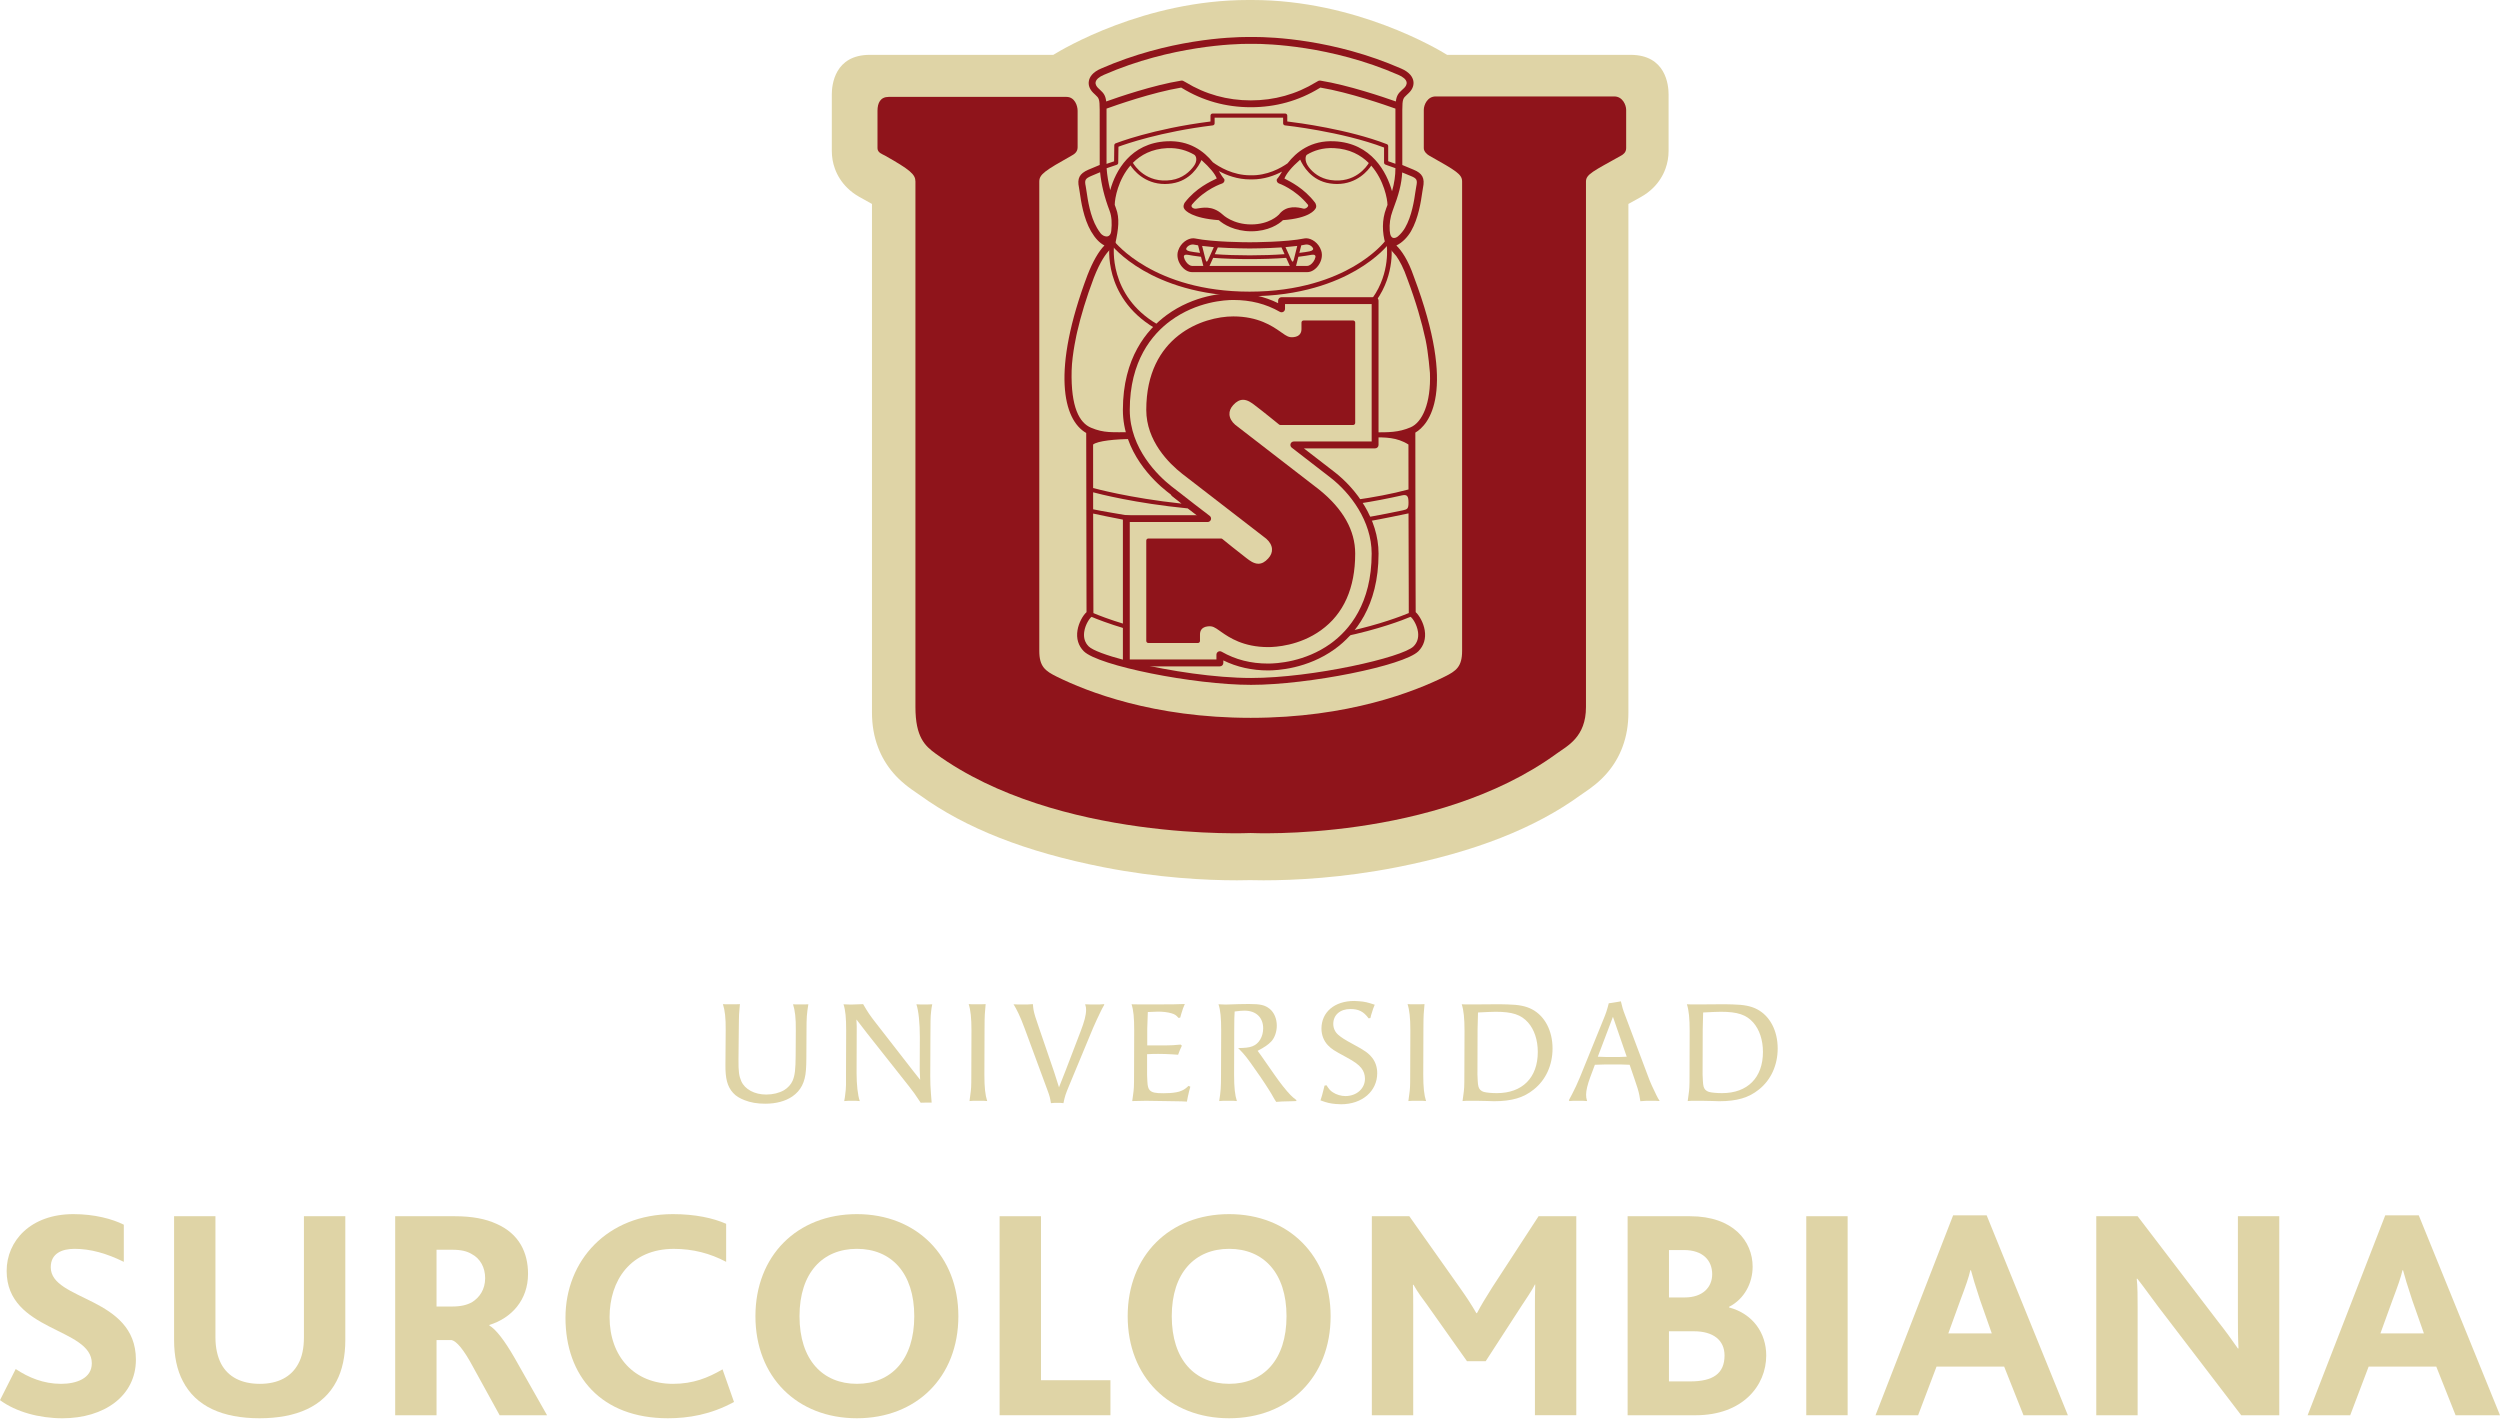<svg width="280" height="159" viewBox="0 0 280 159" fill="none" xmlns="http://www.w3.org/2000/svg">
<path d="M90.329 115.424L90.312 118.506C90.312 118.974 90.296 119.425 90.267 119.83C90.172 121.217 89.688 122.152 88.739 122.805C87.96 123.335 86.93 123.615 85.703 123.615C84.831 123.615 84.051 123.49 83.367 123.211C82.884 123.022 82.431 122.774 82.104 122.401C81.466 121.699 81.232 120.811 81.248 119.253L81.278 115.408C81.293 113.99 81.185 113.134 80.966 112.464L81.358 112.481H82.37L82.869 112.464L82.776 113.602C82.758 113.867 82.758 114.428 82.745 115.285L82.711 118.632C82.697 120.066 82.777 120.516 83.023 121.094C83.429 122.013 84.52 122.589 85.81 122.589C86.574 122.589 87.26 122.416 87.806 122.106C88.243 121.841 88.585 121.467 88.772 121.046C89.036 120.422 89.1 119.769 89.114 118.228L89.131 115.425C89.148 114.007 89.037 113.15 88.819 112.48L89.224 112.496H90.095L90.535 112.48C90.361 113.587 90.329 113.911 90.329 115.424Z" fill="#DFD4A6"/>
<path d="M104.299 113.164C104.254 113.539 104.221 113.912 104.221 114.3C104.221 114.613 104.206 115.236 104.206 116.171L104.189 120.562C104.189 120.811 104.189 121.123 104.206 121.512C104.254 122.323 104.269 122.618 104.345 123.49H103.756L103.117 123.505C102.525 122.603 102.278 122.259 101.761 121.606L97.167 115.797L95.921 114.179L95.954 114.973L95.937 120.175C95.937 121.467 96.062 122.636 96.294 123.322L95.89 123.29H95.002L94.551 123.322C94.615 123.009 94.645 122.777 94.659 122.62C94.707 122.261 94.753 121.888 94.753 121.498V120.158L94.77 115.408C94.77 113.99 94.693 113.149 94.473 112.48L95.282 112.512L96.671 112.464C97.215 113.4 97.449 113.743 98.056 114.52L102.183 119.831L103.056 120.938L103.008 119.831L103.023 116.157C103.023 114.599 102.884 113.214 102.636 112.48L103.008 112.497H103.96L104.411 112.48C104.345 112.791 104.316 113.009 104.299 113.164Z" fill="#DFD4A6"/>
<path d="M110.158 123.288H109.022L108.585 123.318L108.677 122.619C108.77 121.948 108.788 121.792 108.788 120.359L108.804 115.405C108.804 114.02 108.709 113.132 108.493 112.462L108.882 112.479H109.894L110.392 112.462L110.3 113.6C110.284 113.865 110.269 114.425 110.269 115.282L110.251 120.376C110.251 121.792 110.347 122.648 110.564 123.318L110.158 123.288Z" fill="#DFD4A6"/>
<path d="M123.283 113.275L122.859 114.162L122.426 115.127L119.792 121.466C119.326 122.587 119.264 122.776 119.107 123.554L118.78 123.522H118.095L117.704 123.554C117.611 122.978 117.581 122.806 117.301 122.06L114.764 115.191C114.233 113.743 113.845 113.01 113.517 112.48L113.907 112.497H115.138L115.682 112.463C115.712 112.744 115.726 112.962 115.756 113.103C115.822 113.493 116.023 114.132 116.351 115.065L118.063 120.065L118.608 121.778L119.34 119.924L121.021 115.532C121.443 114.441 121.643 113.694 121.643 113.103C121.643 112.885 121.628 112.759 121.537 112.48L122.032 112.497H123.201L123.651 112.463L123.682 112.526C123.498 112.854 123.357 113.103 123.283 113.275Z" fill="#DFD4A6"/>
<path d="M133.182 122.214L133.042 122.82L132.933 123.381C132.65 123.366 132.448 123.35 132.323 123.35C132.261 123.35 131.639 123.335 130.442 123.32L128.353 123.289L126.81 123.32L126.905 122.62C126.998 121.933 127.014 121.795 127.014 120.36L127.03 115.407C127.03 113.989 126.953 113.149 126.733 112.479L127.559 112.493H129.723C131.485 112.493 131.656 112.479 132.699 112.448L132.495 112.947L132.292 113.584L132.184 113.974L131.995 114.005C131.717 113.693 131.576 113.599 131.204 113.489C130.781 113.365 130.269 113.303 129.691 113.303C129.443 113.303 129.024 113.319 128.556 113.348L128.491 115.232V117.086H130.546C131.203 117.086 131.482 117.056 132.228 116.993L132.37 117.117L132.15 117.6L131.947 118.131C131.637 118.099 131.403 118.083 131.248 118.083C130.718 118.053 130.22 118.036 129.721 118.036C129.301 118.036 129.097 118.036 128.474 118.069V120.404C128.474 120.591 128.49 120.825 128.505 121.12C128.536 121.68 128.599 121.914 128.785 122.116C129.035 122.364 129.392 122.443 130.298 122.443C130.872 122.443 131.323 122.413 131.746 122.334C131.946 122.303 132.165 122.241 132.368 122.147C132.647 122.022 132.803 121.913 133.115 121.617L133.318 121.711L133.182 122.214Z" fill="#DFD4A6"/>
<path d="M145.18 123.318L144.776 123.335L143.593 123.366L142.937 123.411L142.754 123.132L142.548 122.775C142.472 122.62 142.347 122.431 142.206 122.197C141.55 121.138 140.865 120.157 140.04 119.005C139.341 118.024 139.045 117.774 138.671 117.386C139.417 117.37 139.885 117.338 140.274 117.182C141.022 116.902 141.475 116.077 141.475 115.173C141.475 113.974 140.694 113.194 139.387 113.194C139.107 113.194 138.856 113.211 138.281 113.288C138.248 113.944 138.234 114.1 138.234 115.282L138.219 120.376C138.219 121.794 138.313 122.65 138.529 123.318L138.126 123.289H136.988L136.55 123.318C136.722 122.213 136.754 121.839 136.754 120.36L136.771 115.407C136.771 113.989 136.693 113.149 136.472 112.479L137.284 112.51L138.764 112.463C139.168 112.447 139.528 112.447 139.868 112.447C141.193 112.447 141.677 112.572 142.206 112.991C142.719 113.413 143.001 114.112 143.001 114.875C143.001 115.529 142.782 116.215 142.375 116.65C142.034 117.011 141.598 117.306 140.851 117.693L141.208 118.176L142.687 120.295C143.372 121.292 144.058 122.148 144.526 122.63C144.775 122.88 144.885 122.974 145.195 123.208L145.18 123.318Z" fill="#DFD4A6"/>
<path d="M150.201 123.677C150.012 123.677 149.811 123.662 149.593 123.647C148.953 123.584 148.657 123.522 147.894 123.242L148.065 122.697L148.251 121.981L148.347 121.592L148.563 121.545C148.846 121.981 148.986 122.153 149.279 122.34C149.671 122.604 150.215 122.76 150.683 122.76C151.944 122.76 152.877 121.919 152.877 120.813C152.877 120.377 152.736 119.957 152.473 119.63C152.147 119.225 151.725 118.914 150.775 118.4C149.358 117.638 149.154 117.498 148.735 117.076C148.267 116.592 148.003 115.923 148.003 115.207C148.003 113.353 149.469 112.107 151.68 112.107C151.866 112.107 152.052 112.124 152.24 112.139C152.846 112.185 153.173 112.264 153.97 112.529L153.796 112.964L153.564 113.695L153.486 114.022L153.284 114.052C152.723 113.289 152.162 113.01 151.243 113.01C150.089 113.01 149.327 113.679 149.327 114.675C149.327 115.144 149.513 115.564 149.858 115.876C150.215 116.189 150.588 116.436 151.602 116.982C152.878 117.669 153.267 117.948 153.689 118.477C154.064 118.96 154.249 119.553 154.249 120.191C154.249 122.214 152.568 123.677 150.201 123.677Z" fill="#DFD4A6"/>
<path d="M159.312 123.288H158.176L157.738 123.318L157.831 122.619C157.925 121.948 157.942 121.792 157.942 120.359L157.96 115.405C157.96 114.02 157.864 113.132 157.646 112.462L158.035 112.479H159.048L159.546 112.462L159.453 113.6C159.438 113.865 159.422 114.425 159.422 115.282L159.405 120.376C159.405 121.792 159.502 122.648 159.717 123.318L159.312 123.288Z" fill="#DFD4A6"/>
<path d="M171.779 122.025C170.644 122.947 169.319 123.336 167.327 123.336C166.953 123.336 166.314 123.288 165.378 123.288H164.242L163.805 123.319L163.899 122.619C163.991 121.949 164.008 121.792 164.008 120.359L164.026 115.469C164.026 114.05 163.933 113.148 163.713 112.478C164.181 112.495 163.917 112.495 165.131 112.495C165.771 112.495 166.796 112.478 167.436 112.478C167.978 112.478 168.449 112.478 168.838 112.495C170.115 112.524 170.895 112.681 171.58 113.038C173.028 113.8 173.885 115.453 173.885 117.431C173.885 119.284 173.137 120.951 171.779 122.025ZM171.142 114.519C170.364 113.648 169.399 113.319 167.514 113.319C167.016 113.319 166.517 113.353 165.537 113.398L165.488 115.282L165.474 120.343C165.474 120.546 165.488 120.797 165.505 121.061C165.536 121.622 165.598 121.856 165.783 122.058C165.894 122.166 166.017 122.245 166.174 122.291C166.501 122.383 167.077 122.431 167.652 122.431C170.503 122.431 172.233 120.702 172.233 117.821C172.233 116.483 171.844 115.314 171.142 114.519Z" fill="#DFD4A6"/>
<path d="M185.4 123.288H184.403L183.718 123.335L183.611 122.679C183.516 122.181 183.36 121.699 183.048 120.797L182.52 119.255L181.568 119.222H179.717L178.626 119.255L178.097 120.672C177.801 121.482 177.643 122.135 177.643 122.603C177.643 122.837 177.66 122.992 177.753 123.319L177.269 123.288H176.195L175.776 123.319L175.713 123.225L176.086 122.523C176.195 122.32 176.337 122.025 176.522 121.635C176.709 121.233 176.849 120.903 176.945 120.671L179.528 114.315C179.903 113.413 179.981 113.148 180.181 112.368L180.509 112.323L181.195 112.212L181.537 112.15C181.693 112.804 181.756 113.052 182.022 113.738L184.606 120.608C184.808 121.168 185.135 121.9 185.51 122.647C185.648 122.927 185.71 123.037 185.882 123.316L185.4 123.288ZM180.65 113.881L178.955 118.351L179.874 118.383H181.384L182.192 118.351L180.65 113.881Z" fill="#DFD4A6"/>
<path d="M196.999 122.025C195.86 122.947 194.539 123.336 192.545 123.336C192.171 123.336 191.533 123.288 190.597 123.288H189.462L189.023 123.319L189.118 122.619C189.211 121.949 189.228 121.792 189.228 120.359L189.243 115.469C189.243 114.05 189.15 113.148 188.933 112.478C189.4 112.495 189.137 112.495 190.347 112.495C190.987 112.495 192.016 112.478 192.655 112.478C193.198 112.478 193.667 112.478 194.055 112.495C195.331 112.524 196.111 112.681 196.797 113.038C198.245 113.8 199.101 115.453 199.101 117.431C199.1 119.284 198.354 120.951 196.999 122.025ZM196.361 114.519C195.581 113.648 194.615 113.319 192.73 113.319C192.232 113.319 191.734 113.353 190.752 113.398L190.705 115.282L190.69 120.343C190.69 120.546 190.705 120.797 190.723 121.061C190.751 121.622 190.815 121.856 191.002 122.058C191.109 122.166 191.236 122.245 191.391 122.291C191.717 122.383 192.295 122.431 192.871 122.431C195.721 122.431 197.45 120.702 197.45 117.821C197.45 116.483 197.06 115.314 196.361 114.519Z" fill="#DFD4A6"/>
<path d="M1.759 153.332C3.18 154.279 4.872 154.99 6.833 154.99C8.559 154.99 10.283 154.382 10.283 152.69C10.283 148.666 0.745 149.174 0.745 142.341C0.745 138.992 3.416 135.982 8.22 135.982C10.589 135.982 12.584 136.523 13.867 137.166V141.326C11.94 140.38 10.146 139.87 8.356 139.87C6.934 139.87 5.684 140.38 5.684 141.934C5.684 145.723 15.221 145.183 15.221 152.284C15.221 156.343 11.671 158.846 7.003 158.846C4.397 158.846 1.793 158.136 0 156.816L1.759 153.332Z" fill="#DFD4A6"/>
<path d="M20.479 154.685C19.835 153.467 19.497 151.912 19.497 150.084V136.217H24.13V149.815C24.13 150.965 24.366 151.979 24.773 152.757C25.552 154.212 27.038 154.99 29.102 154.99C31.131 154.99 32.621 154.212 33.399 152.757C33.838 151.979 34.04 150.965 34.04 149.782V136.217H38.675V150.084C38.675 151.911 38.334 153.465 37.694 154.685C36.239 157.525 33.195 158.845 29.069 158.845C24.943 158.845 21.933 157.525 20.479 154.685Z" fill="#DFD4A6"/>
<path d="M44.259 136.217H50.919C52.919 136.217 54.405 136.522 55.589 137.062C58.16 138.178 59.14 140.31 59.14 142.678C59.14 145.585 57.315 147.615 54.81 148.394V148.462C55.486 148.835 56.47 150.051 57.65 152.115L61.27 158.507H55.96L53.019 153.164C51.904 151.066 51.123 150.221 50.583 150.085H48.893V158.507H44.26V136.217H44.259ZM50.615 146.33C51.63 146.33 52.272 146.163 52.849 145.857C53.727 145.315 54.337 144.402 54.337 143.152C54.337 141.968 53.795 140.952 52.816 140.444C52.309 140.141 51.666 139.971 50.65 139.971H48.892V146.329H50.615V146.33Z" fill="#DFD4A6"/>
<path d="M82.208 157.019C79.604 158.442 77.1 158.845 74.801 158.845C67.325 158.845 63.334 154.111 63.334 147.582C63.334 141.189 68.004 135.982 75.374 135.982C77.846 135.982 79.874 136.421 81.328 137.066V141.326C79.538 140.378 77.609 139.873 75.478 139.873C70.607 139.873 68.273 143.424 68.273 147.516C68.273 151.914 71.014 154.99 75.375 154.99C77.643 154.99 79.302 154.313 80.924 153.368L82.208 157.019Z" fill="#DFD4A6"/>
<path d="M84.608 147.412C84.608 140.649 89.274 135.982 95.971 135.982C102.668 135.982 107.337 140.681 107.337 147.412C107.337 154.245 102.635 158.845 95.971 158.845C89.274 158.845 84.608 154.212 84.608 147.412ZM102.398 147.412C102.398 142.575 99.827 139.869 95.971 139.869C92.15 139.869 89.545 142.541 89.545 147.412C89.545 152.318 92.15 154.988 95.971 154.988C99.794 154.989 102.398 152.318 102.398 147.412Z" fill="#DFD4A6"/>
<path d="M111.956 136.217H116.59V154.585H124.369V158.506H111.956V136.217Z" fill="#DFD4A6"/>
<path d="M126.3 147.412C126.3 140.649 130.967 135.982 137.664 135.982C144.36 135.982 149.029 140.681 149.029 147.412C149.029 154.245 144.327 158.845 137.664 158.845C130.967 158.845 126.3 154.212 126.3 147.412ZM144.09 147.412C144.09 142.575 141.52 139.869 137.664 139.869C133.843 139.869 131.237 142.541 131.237 147.412C131.237 152.318 133.843 154.988 137.664 154.988C141.487 154.989 144.09 152.318 144.09 147.412Z" fill="#DFD4A6"/>
<path d="M153.65 136.217H157.843L163.557 144.301C164.303 145.352 164.846 146.195 165.352 147.074H165.42C165.86 146.228 166.434 145.281 167.143 144.166L172.319 136.217H176.545V158.506H171.912V146.535C171.912 145.654 171.912 144.639 171.945 143.863H171.912C171.642 144.439 170.761 145.723 170.388 146.296L166.399 152.453H164.302L159.804 146.096C159.328 145.453 158.789 144.743 158.316 143.897H158.248C158.28 144.675 158.28 145.69 158.28 146.4V158.507H153.647V136.217H153.65Z" fill="#DFD4A6"/>
<path d="M182.292 136.218H189.294C194.131 136.218 196.295 139.025 196.295 141.865C196.295 143.691 195.382 145.484 193.655 146.364V146.432C196.329 147.143 197.818 149.307 197.818 151.811C197.818 155.192 195.179 158.508 189.903 158.508H182.293V136.218H182.292ZM188.685 145.315C190.715 145.315 191.765 144.164 191.765 142.711C191.765 141.189 190.749 140.004 188.584 140.004H186.925V145.314H188.685V145.315ZM189.294 154.718C191.866 154.718 193.148 153.84 193.148 151.811C193.148 150.085 191.864 149.103 189.731 149.103H186.923V154.718H189.294Z" fill="#DFD4A6"/>
<path d="M206.935 136.216H202.302V158.505H206.935V136.216Z" fill="#DFD4A6"/>
<path d="M218.751 136.115H222.504L231.603 158.508H226.63L224.467 153.061H216.891L214.828 158.508H210.058L218.751 136.115ZM223.08 149.341L221.761 145.587C221.22 143.964 220.947 143.015 220.747 142.272H220.677C220.508 143.05 220.17 143.997 219.561 145.619L218.211 149.341H223.08Z" fill="#DFD4A6"/>
<path d="M251.016 158.508L241.682 146.297C240.868 145.216 240.158 144.2 239.382 143.219H239.314C239.415 144.032 239.415 145.418 239.415 146.5V158.508H234.782V136.218H239.415L248.376 147.955C249.258 149.07 249.968 150.051 250.645 151.031H250.712C250.645 149.848 250.645 148.361 250.645 147.311V136.218H255.278V158.508H251.016Z" fill="#DFD4A6"/>
<path d="M267.148 136.115H270.901L280 158.508H275.026L272.864 153.061H265.287L263.224 158.508H258.455L267.148 136.115ZM271.477 149.341L270.158 145.587C269.616 143.964 269.344 143.015 269.143 142.272H269.074C268.906 143.05 268.567 143.997 267.957 145.619L266.606 149.341H271.477Z" fill="#DFD4A6"/>
<path d="M141.516 98.595C140.827 98.595 140.328 98.584 140.012 98.575C139.721 98.584 139.221 98.595 138.531 98.595C135.102 98.594 129.726 98.336 123.583 97.127C114.866 95.409 108.14 92.766 103.015 89.048C102.952 89.002 102.839 88.926 102.692 88.825L102.609 88.768C102.294 88.552 101.856 88.258 101.363 87.85C100.872 87.447 100.444 87.035 100.061 86.589C99.321 85.737 98.722 84.729 98.331 83.671C97.882 82.489 97.661 81.188 97.661 79.801V22.842L96.248 22.055C95.734 21.768 95.269 21.417 94.867 21.014C94.269 20.424 93.784 19.665 93.507 18.884C93.276 18.252 93.163 17.584 93.163 16.905V10.563C93.163 9.526 93.47 6.143 97.421 6.143H117.969C118.967 5.523 128.19 0 139.787 0H140.023H140.256C151.852 0 161.076 5.522 162.075 6.143H182.622C186.578 6.143 186.881 9.526 186.881 10.563V16.905C186.881 17.584 186.766 18.252 186.536 18.884C186.259 19.665 185.776 20.424 185.177 21.016C184.777 21.417 184.311 21.768 183.797 22.055L182.381 22.842V79.801C182.385 81.188 182.162 82.488 181.716 83.671C181.324 84.729 180.724 85.737 179.983 86.589C179.6 87.036 179.172 87.448 178.684 87.85C178.188 88.257 177.755 88.551 177.434 88.768L177.352 88.825C177.202 88.926 177.091 89.002 177.029 89.048C171.905 92.766 165.178 95.409 156.461 97.127C150.322 98.337 144.946 98.595 141.516 98.595Z" fill="#DFD4A6"/>
<path d="M159.465 12.307V16.598C159.465 16.99 159.867 17.314 160.052 17.418C163.122 19.147 163.756 19.521 163.756 20.33V72.904C163.756 74.671 163.088 75.153 161.787 75.794C158.44 77.443 151.029 80.398 140.081 80.398C129.129 80.398 121.72 77.443 118.373 75.794C117.075 75.152 116.401 74.671 116.401 72.904V20.331C116.401 19.529 117.025 19.114 120.039 17.419C120.246 17.301 120.693 17.066 120.693 16.502V12.404C120.693 11.848 120.375 10.852 119.44 10.852H99.535C98.602 10.852 98.279 11.535 98.279 12.404V16.599C98.279 17.112 98.85 17.274 99.106 17.419C101.963 19.03 102.529 19.544 102.529 20.331V79.186C102.529 82.576 103.601 83.543 104.81 84.42C118.423 94.306 140.079 93.298 140.079 93.298C140.079 93.298 160.709 94.306 174.321 84.42C175.529 83.543 177.629 82.576 177.629 79.186V20.331C177.629 19.517 178.456 19.168 181.582 17.419C181.756 17.32 182.13 17.09 182.13 16.599V12.308C182.13 11.752 181.727 10.801 180.794 10.801H160.799C159.867 10.8 159.465 11.751 159.465 12.307Z" fill="#8F141B"/>
<path d="M142.038 72.475C139.24 72.475 137.66 71.385 136.812 70.798L136.587 70.639C136.065 70.27 135.807 70.092 135.282 70.152C134.552 70.231 134.399 70.687 134.399 71.056V71.785C134.399 71.913 134.295 72.017 134.166 72.017H128.616C128.486 72.017 128.382 71.913 128.382 71.785V60.544C128.382 60.416 128.486 60.312 128.616 60.312H136.759C136.81 60.312 136.863 60.331 136.904 60.364C136.923 60.382 138.894 61.981 139.515 62.441L139.644 62.54C139.953 62.779 140.423 63.138 140.936 63.138C141.32 63.138 141.68 62.947 142.039 62.548C142.345 62.216 142.488 61.858 142.463 61.483C142.439 61.079 142.208 60.672 141.82 60.336L132.409 53.066C130.905 51.885 128.382 49.383 128.382 45.91C128.382 37.629 134.755 35.438 138.126 35.438C140.924 35.438 142.501 36.531 143.352 37.116L143.577 37.274C144.098 37.64 144.35 37.816 144.882 37.76C145.612 37.68 145.765 37.224 145.765 36.855V36.127C145.765 35.998 145.87 35.893 145.996 35.893H151.549C151.677 35.893 151.782 35.998 151.782 36.127V47.366C151.782 47.497 151.677 47.599 151.549 47.599H143.406C143.353 47.599 143.302 47.581 143.259 47.547C143.239 47.534 141.269 45.93 140.647 45.472L140.515 45.371C140.208 45.135 139.741 44.777 139.229 44.777C138.843 44.777 138.484 44.967 138.123 45.362C137.819 45.696 137.676 46.054 137.7 46.429C137.724 46.835 137.955 47.239 138.343 47.575L147.756 54.846C150.429 57.005 151.782 59.409 151.782 62C151.782 65.868 150.494 68.754 147.953 70.585C145.524 72.338 142.812 72.475 142.038 72.475Z" fill="#8F141B"/>
<path d="M142.038 75.088C140.216 75.088 138.527 74.711 137.013 73.965V74.248C137.013 74.463 136.839 74.633 136.627 74.633H126.15C125.94 74.633 125.764 74.463 125.764 74.248V58.084C125.764 57.872 125.94 57.7 126.15 57.7H134.118C133.128 56.942 131.562 55.739 130.681 55.039C129.203 53.863 125.763 50.622 125.763 45.914C125.763 40.097 128.429 36.928 130.662 35.29C133.782 33.006 137.16 32.829 138.124 32.829C139.948 32.829 141.633 33.205 143.149 33.955V33.669C143.149 33.456 143.32 33.285 143.533 33.285H154.011C154.223 33.285 154.396 33.456 154.396 33.669V49.832C154.396 50.047 154.223 50.218 154.011 50.218H146.035C146.914 50.896 148.292 51.96 149.477 52.876C151.853 54.716 154.398 58.081 154.398 62.003C154.398 67.924 151.724 71.094 149.481 72.708C146.42 74.916 143.01 75.088 142.038 75.088ZM136.627 72.94C136.694 72.94 136.758 72.957 136.818 72.99C138.382 73.885 140.09 74.319 142.038 74.319C142.953 74.319 146.156 74.157 149.031 72.082C151.129 70.572 153.626 67.597 153.626 62.002C153.626 58.36 151.238 55.214 149.006 53.485C147.092 52.001 144.673 50.135 144.673 50.135C144.543 50.035 144.491 49.864 144.543 49.706C144.598 49.551 144.742 49.446 144.909 49.446H153.626V34.052H143.922V34.59C143.922 34.731 143.849 34.855 143.728 34.925C143.609 34.992 143.465 34.994 143.344 34.925C141.783 34.033 140.075 33.597 138.125 33.597C137.223 33.597 134.051 33.766 131.119 35.911C129.027 37.44 126.534 40.418 126.534 45.912C126.534 50.285 129.769 53.328 131.161 54.434C132.502 55.502 135.458 57.755 135.489 57.779C135.62 57.877 135.67 58.048 135.62 58.206C135.565 58.362 135.418 58.467 135.255 58.467H126.534V73.861H136.241V73.322C136.241 73.184 136.314 73.059 136.432 72.989C136.492 72.957 136.56 72.94 136.627 72.94Z" fill="#8F141B"/>
<path d="M129.339 36.75C126.3 34.964 125.083 32.534 124.596 30.811C124.069 28.942 124.261 27.508 124.269 27.448L124.773 27.519C124.767 27.574 124.083 33.065 129.599 36.308L129.339 36.75Z" fill="#8F141B"/>
<path d="M154.135 33.681L153.719 33.383C155.77 30.505 155.312 27.405 155.308 27.374L155.816 27.304C155.836 27.434 156.307 30.639 154.135 33.681Z" fill="#8F141B"/>
<path d="M139.957 33.178C134.222 33.178 130.307 31.602 128.029 30.28C125.554 28.841 124.452 27.412 124.406 27.352L124.813 27.042C124.858 27.098 129.231 32.665 139.957 32.665C145.563 32.665 149.383 31.136 151.597 29.854C153.999 28.463 155.089 27.055 155.099 27.042L155.508 27.352C155.46 27.413 154.358 28.842 151.882 30.28C149.609 31.602 145.693 33.178 139.957 33.178Z" fill="#8F141B"/>
<path d="M158.557 68.559C158.557 68.155 158.552 67.372 158.548 66.302C158.541 63.731 158.528 59.594 158.524 55.047V54.739C158.521 53.018 158.518 50.22 158.518 48.452C159.986 47.604 163.235 43.957 158.351 30.986C157.703 29.093 156.955 28.045 156.393 27.495C157.105 27.155 157.682 26.503 158.028 25.905C158.872 24.451 159.149 22.546 159.296 21.522C159.33 21.305 159.351 21.134 159.376 21.028C159.599 19.963 159.318 19.416 158.328 19.009L157.058 18.481V12.302C157.058 11.085 157.171 10.985 157.543 10.645C157.621 10.569 157.715 10.488 157.816 10.384C158.214 9.988 158.383 9.514 158.293 9.05C158.214 8.655 157.912 8.095 156.917 7.672C149.405 4.394 142.428 4.142 140.467 4.142C140.254 4.142 140.134 4.145 140.132 4.145C140.114 4.145 139.992 4.142 139.778 4.142C137.819 4.142 130.844 4.395 123.333 7.672C122.332 8.095 122.033 8.655 121.957 9.05C121.864 9.516 122.033 9.988 122.43 10.384C122.522 10.48 122.613 10.56 122.691 10.632C123.066 10.979 123.165 11.07 123.165 12.302L123.167 18.476C122.867 18.595 122.346 18.808 121.884 19.013C120.897 19.447 120.624 19.974 120.849 21.028C120.871 21.134 120.897 21.305 120.928 21.522C121.075 22.546 121.353 24.451 122.196 25.905C122.655 26.692 123.15 27.213 123.696 27.493C123.046 28.154 122.398 29.277 121.796 30.816C117.77 41.505 119.05 47.016 121.655 48.492C121.658 55.056 121.673 62.773 121.686 66.31C121.687 67.378 121.689 68.156 121.691 68.56C121.28 68.928 120.815 69.759 120.679 70.593C120.529 71.515 120.773 72.326 121.384 72.939C123.004 74.557 133.686 76.704 140.122 76.704C146.559 76.704 157.237 74.557 158.86 72.939C159.47 72.326 159.717 71.515 159.569 70.593C159.435 69.76 158.965 68.929 158.557 68.559ZM158.037 19.722C158.685 19.989 158.771 20.162 158.625 20.871C158.599 20.989 158.569 21.176 158.536 21.414C158.397 22.387 158.131 24.199 157.364 25.52C157.179 25.841 156.901 26.195 156.568 26.474C156.35 26.658 155.72 26.971 155.649 25.831C155.601 25.084 155.696 24.342 155.972 23.613C156.68 21.752 156.98 20.58 157.044 19.313L158.037 19.722ZM149.442 15.823C146.839 15.694 145.185 17.023 144.208 18.292C143.453 18.822 141.922 19.69 140.033 19.633C138.085 19.633 136.544 18.693 135.836 18.17C134.846 16.936 133.215 15.7 130.693 15.823C126.613 16.014 124.929 19.165 124.346 21.297C124.133 20.447 123.994 19.626 123.942 18.841L125.084 18.454C125.176 18.425 125.241 18.336 125.242 18.236L125.267 16.431C126.048 16.143 129.953 14.765 135.835 14.043C135.954 14.027 136.037 13.929 136.037 13.813V13.181H143.71V13.813C143.71 13.931 143.8 14.032 143.918 14.043C143.983 14.051 150.255 14.724 155.014 16.523V18.212C155.014 18.308 155.071 18.393 155.158 18.429C155.176 18.434 155.533 18.58 156.288 18.835C156.281 19.703 156.176 20.467 155.907 21.42C155.325 19.323 153.629 16.016 149.442 15.823ZM153.304 18.26C153.079 18.639 151.773 20.573 149.017 20.163C147.851 19.989 147.051 19.344 146.578 18.714C146.06 18.033 146.22 17.424 146.374 17.331C147.161 16.852 148.159 16.533 149.404 16.589C151.149 16.674 152.407 17.36 153.304 18.26ZM143.219 20.538C143.238 20.545 145.044 21.159 146.495 22.942C146.611 23.109 146.243 23.434 145.982 23.366C145.389 23.21 144.087 22.928 143.258 24.012C143.251 24.022 143.241 24.029 143.235 24.038C143.154 24.123 142.149 25.136 140.139 25.136C138.095 25.136 136.982 24.076 136.925 24.019C135.758 22.966 134.643 23.274 133.979 23.368C133.659 23.415 133.315 23.182 133.498 22.917C134.958 21.157 136.884 20.548 136.905 20.541C137.088 20.465 137.185 20.262 137.127 20.071C137.118 20.055 136.939 19.895 136.51 19.157C137.38 19.63 138.592 20.095 140.024 20.095C140.091 20.096 140.15 20.096 140.218 20.096C141.583 20.096 142.746 19.667 143.589 19.217C143.185 19.925 143.011 20.055 143.005 20.071C142.95 20.258 143.042 20.458 143.219 20.538ZM133.73 18.574C133.257 19.235 132.444 19.977 131.19 20.165C128.371 20.581 127.07 18.55 126.883 18.236C127.766 17.346 129.007 16.671 130.725 16.591C131.965 16.535 132.942 16.864 133.737 17.317C134.014 17.473 134.119 18.03 133.73 18.574ZM123.932 12.164C124.969 11.79 129.056 10.351 132.295 9.809C132.319 9.824 132.35 9.842 132.382 9.863C134.715 11.29 137.309 12.01 140.091 12.01C142.87 12.01 145.462 11.29 147.795 9.863C147.83 9.842 147.86 9.823 147.884 9.809C151.124 10.351 155.246 11.79 156.288 12.164C156.288 12.211 156.287 12.258 156.287 12.306V18.344C155.897 18.211 155.626 18.112 155.478 18.056V16.363C155.478 16.267 155.42 16.18 155.328 16.145C150.989 14.473 145.323 13.742 144.175 13.605V12.951C144.175 12.821 144.072 12.717 143.943 12.717H135.804C135.677 12.717 135.575 12.821 135.575 12.951V13.608C129.065 14.43 124.99 16.039 124.947 16.056C124.861 16.091 124.803 16.175 124.8 16.269L124.777 18.069L123.932 18.355V12.305C123.935 12.257 123.932 12.211 123.932 12.164ZM122.975 9.844C122.852 9.721 122.656 9.476 122.71 9.198C122.77 8.897 123.096 8.61 123.64 8.38C131.206 5.078 138.413 4.911 139.779 4.911C139.994 4.911 140.106 4.914 140.137 4.914C140.14 4.914 140.255 4.911 140.467 4.911C141.835 4.911 149.044 5.078 156.613 8.382C157.15 8.61 157.481 8.898 157.538 9.198C157.592 9.476 157.398 9.721 157.275 9.844C157.184 9.936 157.1 10.011 157.024 10.079C156.619 10.449 156.417 10.699 156.334 11.363C154.982 10.886 151.009 9.532 147.884 9.028C147.861 9.026 147.841 9.026 147.821 9.026C147.695 9.026 147.618 9.069 147.396 9.206C145.185 10.559 142.726 11.243 140.093 11.243C137.455 11.243 134.997 10.559 132.785 9.206C132.528 9.047 132.443 9.008 132.298 9.028C129.176 9.532 125.236 10.881 123.896 11.363C123.815 10.69 123.612 10.437 123.212 10.069C123.141 10.003 123.061 9.931 122.975 9.844ZM123.275 26.138C123.134 25.961 122.997 25.755 122.86 25.519C122.093 24.198 121.828 22.386 121.688 21.413C121.656 21.175 121.624 20.988 121.601 20.868C121.454 20.17 121.537 20.011 122.196 19.718C122.538 19.565 122.919 19.41 123.211 19.29C123.344 20.663 123.704 22.115 124.276 23.612C124.52 24.254 124.549 25.02 124.462 25.849C124.362 26.777 123.582 26.523 123.275 26.138ZM158.316 72.395C157.09 73.626 147.016 75.933 140.123 75.933C136.101 75.933 130.994 75.148 127.195 74.247H126.038V73.958C123.915 73.403 122.367 72.829 121.93 72.395C121.509 71.973 121.342 71.432 121.43 70.784C121.545 69.914 122.084 69.189 122.247 69.097C122.252 69.094 122.255 69.089 122.261 69.089C122.801 69.319 124.109 69.843 126.039 70.412V69.925C124.226 69.385 122.983 68.889 122.462 68.667C122.462 68.309 122.46 67.488 122.455 66.306C122.448 64.239 122.439 61.09 122.432 57.519C123.101 57.66 124.523 57.967 126.038 58.252V58.083L127.759 57.982C125.663 57.625 123.254 57.222 122.432 57.043C122.432 56.418 122.43 55.785 122.43 55.138C123.018 55.296 127.13 56.367 133.028 56.941C133.549 57.344 134.072 57.746 134.516 58.083H135.142C135.142 58.083 132.678 56.205 131.209 55.053C131.09 55.219 131.12 55.448 131.279 55.576C131.571 55.807 131.939 56.095 132.334 56.404C126.453 55.773 122.534 54.684 122.481 54.669C122.464 54.667 122.449 54.668 122.431 54.667C122.431 53.072 122.427 51.423 122.427 49.788C122.917 49.381 124.939 49.171 126.809 49.171C126.929 49.171 127.031 49.257 127.1 49.171C126.998 48.966 126.902 48.822 126.812 48.607L126.809 48.402C124.534 48.402 123.662 48.523 122.19 47.902C120.901 47.358 119.923 45.626 120.023 41.514C120.073 39.569 120.646 37.162 120.646 37.162C121.053 35.386 121.657 33.372 122.514 31.096C123.23 29.271 123.868 28.404 124.287 27.989L124.914 27.28C125.275 25.644 125.415 24.447 124.993 23.338C124.945 23.206 124.898 23.072 124.851 22.941C124.851 22.208 125.237 20.117 126.615 18.529C126.936 19.023 128.162 20.608 130.46 20.608C130.714 20.608 130.976 20.589 131.248 20.547C133.314 20.241 134.256 18.616 134.565 17.926C135.539 18.8 136.066 19.461 136.278 19.985C135.582 20.33 133.95 21.051 132.694 22.689V22.691C132.692 22.692 132.692 22.692 132.692 22.692C132.681 22.705 132.411 23.126 132.665 23.421V23.423V23.425C132.748 23.577 133.511 24.445 136.507 24.659C137.003 25.11 138.264 25.905 140.141 25.905C142.04 25.905 143.234 25.109 143.689 24.659C146.724 24.434 147.245 23.495 147.332 23.373C147.51 23.126 147.361 22.799 147.282 22.692C146.032 21.062 144.509 20.342 143.855 19.995C144.067 19.465 144.607 18.768 145.622 17.881C145.914 18.541 146.846 20.233 148.958 20.546C149.235 20.588 149.498 20.607 149.747 20.607C152.013 20.607 153.234 19.066 153.58 18.552C155.009 20.183 155.397 22.328 155.397 22.94L155.401 22.945C155.354 23.072 155.308 23.203 155.254 23.337C154.761 24.628 154.802 26.061 155.163 27.279L156.382 28.674C156.764 29.217 157.21 30.033 157.626 31.247C158.601 33.845 159.243 36.096 159.66 38.028C159.973 39.472 160.153 41.768 160.153 41.768C160.286 45.169 159.285 47.3 157.998 47.855C156.63 48.446 155.474 48.421 153.939 48.421C153.922 48.421 153.91 48.427 153.895 48.428V48.601H153.855C153.855 48.814 153.587 48.984 153.8 48.984C155.108 48.984 156.444 48.956 157.746 49.786C157.746 51.502 157.748 53.155 157.751 54.82C155.881 55.323 153.813 55.702 151.815 55.988C151.912 56.124 152.007 56.267 152.103 56.415C153.802 56.158 155.505 55.826 157.035 55.48C157.626 55.345 157.752 55.61 157.752 56.289C157.752 56.965 157.643 57.048 157.115 57.157C156.155 57.358 154.53 57.692 152.97 57.967C153.035 58.112 153.104 58.258 153.164 58.407C155.059 58.068 157.012 57.657 157.754 57.499C157.762 61.059 157.775 64.205 157.779 66.305C157.779 67.48 157.783 68.307 157.783 68.664C156.988 68.995 154.547 69.941 150.961 70.731C150.781 70.941 150.595 71.143 150.407 71.326C154.409 70.498 157.138 69.439 157.981 69.084C157.987 69.089 157.99 69.092 157.997 69.097C158.163 69.188 158.699 69.914 158.818 70.784C158.906 71.433 158.737 71.973 158.316 72.395ZM146.288 26.687C146.22 26.687 146.159 26.694 146.107 26.704C144.051 27.122 140.371 27.133 139.964 27.133C139.557 27.133 135.878 27.122 133.821 26.704C133.765 26.695 133.705 26.687 133.64 26.687C133.045 26.687 132.251 27.169 131.955 28.066C131.776 28.591 131.894 29.215 132.269 29.735C132.606 30.203 133.071 30.479 133.513 30.479H139.963H146.411C146.856 30.479 147.316 30.202 147.655 29.735C148.03 29.214 148.147 28.591 147.974 28.066C147.675 27.17 146.881 26.687 146.288 26.687ZM145.742 27.478C145.915 27.451 146.083 27.41 146.243 27.389C146.515 27.351 146.924 27.495 147.069 27.829C147.097 27.899 147.075 28.064 146.676 28.15C146.393 28.211 146.01 28.263 145.527 28.322L145.742 27.478ZM136.397 27.711C138.062 27.824 139.964 27.829 139.964 27.829C139.964 27.829 141.864 27.824 143.528 27.711L143.871 28.468C142.705 28.555 141.316 28.599 139.964 28.599C138.611 28.599 137.223 28.555 136.055 28.468L136.397 27.711ZM132.86 27.829C133.006 27.495 133.411 27.351 133.684 27.389C133.845 27.41 134.012 27.451 134.185 27.478L134.4 28.322C133.916 28.263 133.536 28.211 133.249 28.15C132.854 28.062 132.829 27.899 132.86 27.829ZM133.514 29.784C133.306 29.784 133.032 29.6 132.838 29.326C132.719 29.165 132.644 28.991 132.604 28.822C132.545 28.566 132.739 28.488 133.051 28.541C133.396 28.599 133.871 28.686 134.513 28.758L134.772 29.784H133.514ZM135.028 29.097C134.952 28.808 134.637 27.543 134.637 27.543C135.057 27.596 135.503 27.641 135.95 27.678C135.95 27.678 135.408 28.888 135.311 29.097C135.202 29.333 135.107 29.4 135.028 29.097ZM139.964 29.784H135.465L135.873 28.878L135.877 28.88C137.091 28.973 138.546 29.019 139.964 29.019C141.382 29.019 142.834 28.973 144.051 28.88V28.878L144.461 29.784H139.964ZM144.616 29.097C144.52 28.887 143.976 27.678 143.976 27.678C144.425 27.641 144.872 27.596 145.291 27.543C145.291 27.543 144.976 28.808 144.903 29.097C144.823 29.4 144.724 29.333 144.616 29.097ZM147.089 29.326C146.895 29.6 146.621 29.784 146.413 29.784H145.156L145.417 28.758C146.056 28.686 146.534 28.599 146.876 28.541C147.187 28.488 147.385 28.566 147.323 28.822C147.284 28.991 147.209 29.165 147.089 29.326Z" fill="#8F141B"/>
</svg>
